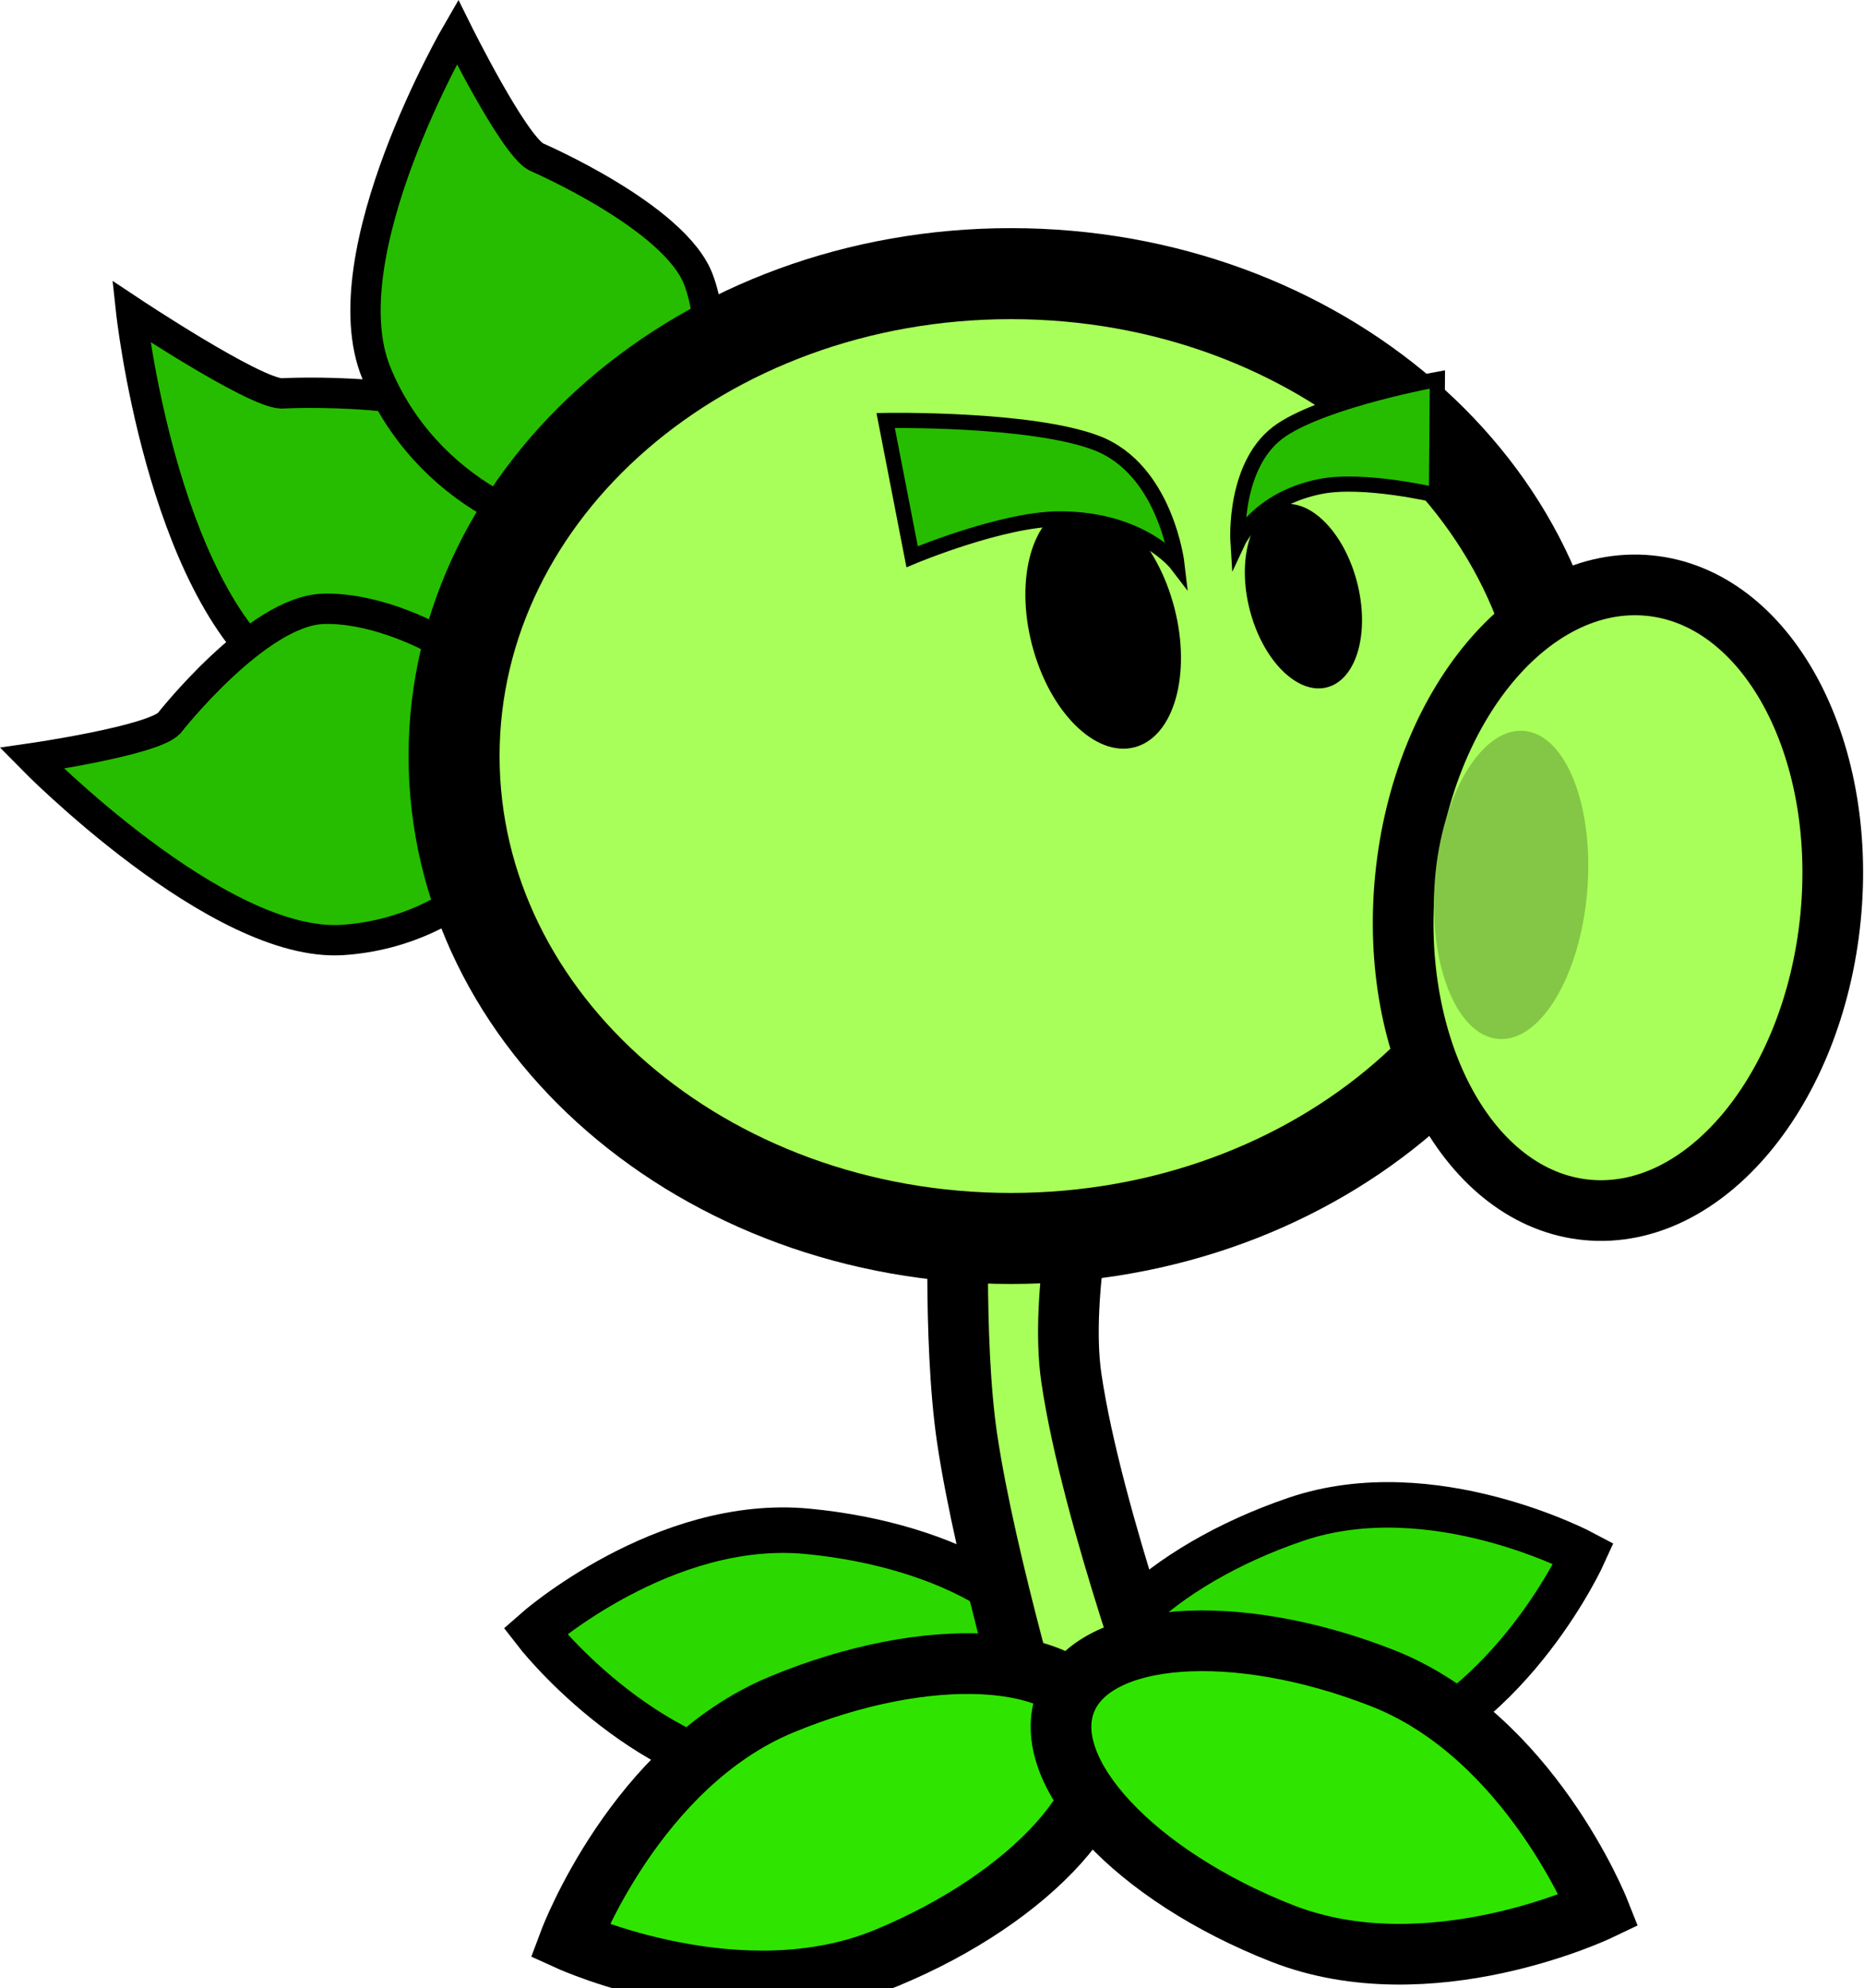 <svg version="1.1" xmlns="http://www.w3.org/2000/svg" xmlns:xlink="http://www.w3.org/1999/xlink" width="61.448" height="65.534" viewBox="0,0,61.448,65.534"><g transform="translate(-203.794,-141.275)"><g data-paper-data="{&quot;isPaintingLayer&quot;:true}" fill="none" fill-rule="nonzero" stroke="none" stroke-width="none" stroke-linecap="butt" stroke-linejoin="miter" stroke-miterlimit="10" stroke-dasharray="" stroke-dashoffset="0" font-family="none" font-weight="none" font-size="none" text-anchor="none" style="mix-blend-mode: normal"><path d="M223.434,164.677c-1.599,1.675 -6.492,1.858 -10.414,-1.119c-3.922,-2.977 -4.902,-12.017 -4.902,-12.017c0,0 3.993,2.652 4.946,2.702c0,0 5.331,-0.298 7.364,1.324c2.677,2.136 4.605,7.434 3.006,9.109z" data-paper-data="{&quot;origRot&quot;:0,&quot;origPos&quot;:null}" fill="#26bd00" stroke="#000000" stroke-width="1"/><path d="M221.794,166.346c0.112,2.317 -2.598,5.637 -6.7,5.912c-4.102,0.276 -10.252,-5.989 -10.252,-5.989c0,0 3.942,-0.57 4.523,-1.15c0,0 2.892,-3.691 5.067,-3.774c2.864,-0.109 7.25,2.684 7.362,5.001z" data-paper-data="{&quot;origRot&quot;:0,&quot;origPos&quot;:null}" fill="#26bd00" stroke="#000000" stroke-width="1"/><path d="M224.202,158.711c-2.265,0.621 -6.426,-1.259 -8.007,-5.158c-1.582,-3.899 2.679,-11.223 2.679,-11.223c0,0 1.823,3.679 2.585,4.112c0,0 4.587,1.974 5.363,4.055c1.022,2.741 -0.353,7.593 -2.619,8.214z" data-paper-data="{&quot;origRot&quot;:0,&quot;origPos&quot;:null}" fill="#26bd00" stroke="#000000" stroke-width="1"/><path d="M230.41,191.75c4.74,0.452 8.407,2.659 8.19,4.929c-0.217,2.27 -4.235,3.743 -8.975,3.291c-4.74,-0.452 -8.19,-4.929 -8.19,-4.929c0,0 4.235,-3.743 8.975,-3.291z" data-paper-data="{&quot;origRot&quot;:0,&quot;origPos&quot;:null,&quot;index&quot;:null}" fill="#2bd900" stroke="#000000" stroke-width="1.5"/><path d="M256.002,192.483c0,0 -2.322,5.153 -6.83,6.688c-4.507,1.536 -8.757,1.031 -9.492,-1.128c-0.735,-2.158 2.322,-5.153 6.83,-6.688c4.507,-1.536 9.492,1.128 9.492,1.128z" data-paper-data="{&quot;origRot&quot;:0,&quot;origPos&quot;:null,&quot;index&quot;:null}" fill="#2bd900" stroke="#000000" stroke-width="1.5"/><path d="M238.203,199.214c0,0 -1.92,-6.416 -2.529,-10.539c-0.481,-3.255 -0.262,-8.365 -0.262,-8.365l4.288,-0.613c0,0 -0.997,4.233 -0.586,7.01c0.679,4.6 3.378,11.893 3.378,11.893z" data-paper-data="{&quot;origPos&quot;:null,&quot;origRot&quot;:0}" fill="#a9ff59" stroke="#000000" stroke-width="2"/><path d="M255.477,166.196c0,8.782 -8.219,15.901 -18.357,15.901c-10.138,0 -18.357,-7.119 -18.357,-15.901c0,-8.782 8.219,-15.901 18.357,-15.901c10.138,0 18.357,7.119 18.357,15.901z" data-paper-data="{&quot;origPos&quot;:null}" fill="#a9ff59" stroke="#000000" stroke-width="3"/><path d="M242.453,161.11c0.635,2.183 0.123,4.315 -1.143,4.761c-1.266,0.446 -2.807,-0.963 -3.441,-3.146c-0.635,-2.183 -0.123,-4.315 1.143,-4.761c1.266,-0.446 2.807,0.963 3.441,3.146z" data-paper-data="{&quot;origPos&quot;:null,&quot;origRot&quot;:0}" fill="#000000" stroke="none" stroke-width="0"/><path d="M248.489,160.317c0.478,1.645 0.093,3.251 -0.861,3.587c-0.954,0.336 -2.114,-0.725 -2.592,-2.37c-0.478,-1.645 -0.093,-3.251 0.861,-3.587c0.954,-0.336 2.114,0.725 2.592,2.37z" data-paper-data="{&quot;origPos&quot;:null,&quot;origRot&quot;:0}" fill="#000000" stroke="none" stroke-width="0"/><path d="M264.138,171.531c-0.563,5.683 -4.156,9.992 -8.026,9.625c-3.87,-0.367 -6.55,-5.272 -5.988,-10.955c0.563,-5.683 4.156,-9.992 8.026,-9.625c3.87,0.367 6.55,5.272 5.988,10.955z" data-paper-data="{&quot;origPos&quot;:null,&quot;origRot&quot;:0}" fill="#a9ff59" stroke="#000000" stroke-width="2"/><path d="M256.119,170.641c-0.231,2.804 -1.542,4.989 -2.928,4.88c-1.386,-0.109 -2.322,-2.471 -2.092,-5.276c0.231,-2.804 1.542,-4.989 2.927,-4.88c1.386,0.109 2.322,2.471 2.092,5.276z" data-paper-data="{&quot;origRot&quot;:0,&quot;origPos&quot;:null}" fill="#84c746" stroke="none" stroke-width="0"/><path d="M229.565,197.457c4.816,-1.996 9.495,-1.743 10.451,0.563c0.956,2.306 -2.174,5.794 -6.991,7.789c-4.816,1.996 -10.451,-0.563 -10.451,-0.563c0,0 2.174,-5.794 6.991,-7.789z" data-paper-data="{&quot;origRot&quot;:0,&quot;origPos&quot;:null}" fill="#2fe500" stroke="#000000" stroke-width="2"/><path d="M256.503,204.242c0,0 -5.584,2.666 -10.438,0.764c-4.854,-1.903 -8.05,-5.329 -7.139,-7.654c0.911,-2.324 5.584,-2.666 10.438,-0.764c4.854,1.903 7.139,7.654 7.139,7.654z" data-paper-data="{&quot;origRot&quot;:0,&quot;origPos&quot;:null,&quot;index&quot;:null}" fill="#2fe500" stroke="#000000" stroke-width="2"/><path d="M233.863,159.626l-0.873,-4.491c0,0 4.768,-0.085 6.942,0.739c2.304,0.873 2.663,4.002 2.663,4.002c0,0 -1.141,-1.497 -3.867,-1.497c-1.899,0 -4.865,1.247 -4.865,1.247z" data-paper-data="{&quot;origPos&quot;:null}" fill="#26bd00" stroke="#000000" stroke-width="0.5"/><path d="M247.308,157.313c-2.053,0.414 -2.704,1.815 -2.704,1.815c0,0 -0.166,-2.621 1.448,-3.687c1.522,-1.006 5.126,-1.66 5.126,-1.66l-0.031,3.816c0,0 -2.408,-0.573 -3.838,-0.284z" data-paper-data="{&quot;origPos&quot;:null,&quot;index&quot;:null,&quot;origRot&quot;:0}" fill="#26bd00" stroke="#000000" stroke-width="0.5"/></g></g></svg>